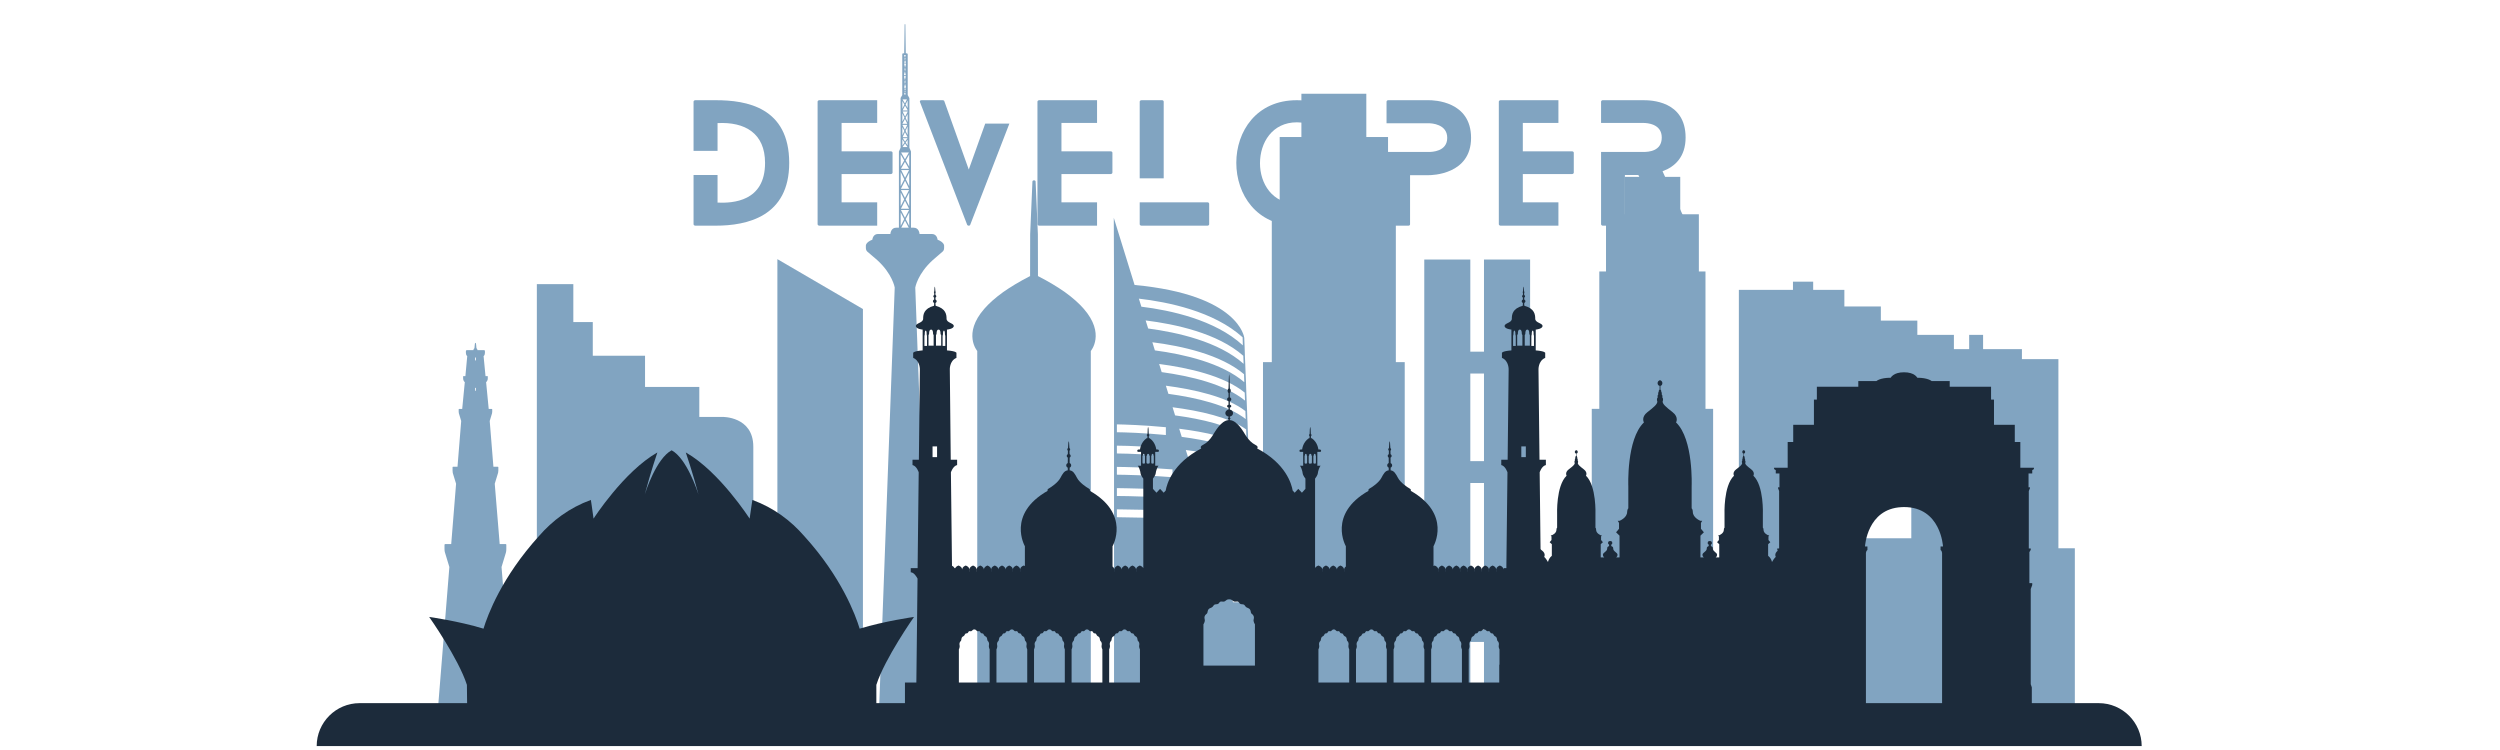 <svg xmlns="http://www.w3.org/2000/svg" xmlns:xlink="http://www.w3.org/1999/xlink" width="1500" viewBox="0 0 1500 450" height="450" version="1.0"><defs><g id="a"><path d="M 13.363 -75.277 L 1.035 -75.277 C 0.469 -75.277 0 -74.805 0 -74.43 L 0 -44.883 L 14.398 -44.883 L 14.398 -61.539 C 30.77 -62.387 42.906 -55.516 42.906 -37.637 C 42.906 -14.398 23.523 -13.457 14.398 -13.832 L 14.398 -30.395 L 0 -30.395 L 0 -0.848 C 0 -0.469 0.469 0 1.035 0 L 13.363 0 C 32.086 0 57.398 -5.457 57.398 -37.637 C 57.398 -71.043 31.711 -75.277 13.363 -75.277 Z M 13.363 -75.277"/></g><g id="b"><path d="M 35.758 -14.02 L 14.398 -14.02 L 14.398 -30.957 L 43.941 -30.957 C 44.508 -30.957 44.977 -31.426 44.977 -31.805 L 44.977 -43.754 C 44.977 -44.227 44.508 -44.602 43.941 -44.602 L 14.398 -44.602 L 14.398 -61.633 L 35.758 -61.633 L 35.758 -75.277 L 1.035 -75.277 C 0.469 -75.277 0 -74.805 0 -74.43 L 0 -0.848 C 0 -0.469 0.469 0 1.035 0 L 35.758 0 Z M 35.758 -14.02"/></g><g id="c"><path d="M 39.238 -61.254 L 29.359 -33.688 L 14.68 -74.711 C 14.586 -75.086 14.207 -75.277 13.738 -75.277 L 0.941 -75.277 C 0.188 -75.277 -0.188 -74.711 0.094 -74.148 L 28.418 -0.469 C 28.793 0.188 29.922 0.188 30.203 -0.469 L 53.727 -61.254 Z M 39.238 -61.254"/></g><g id="d"><path d="M 40.648 -14.02 L 0 -14.02 L 0 -0.848 C 0 -0.469 0.469 0 1.035 0 L 40.648 0 C 41.309 0 41.684 -0.469 41.684 -0.848 L 41.684 -13.078 C 41.684 -13.551 41.309 -14.02 40.648 -14.02 Z M 14.398 -28.418 L 14.398 -74.43 C 14.398 -74.805 14.02 -75.277 13.457 -75.277 L 1.035 -75.277 C 0.469 -75.277 0 -74.805 0 -74.43 L 0 -28.418 Z M 14.398 -28.418"/></g><g id="e"><path d="M 43.285 -37.449 C 43.285 -41.402 40.18 -44.602 36.227 -44.602 C 32.273 -44.602 29.168 -41.402 29.168 -37.449 C 29.168 -33.594 32.273 -30.395 36.227 -30.395 C 40.18 -30.395 43.285 -33.594 43.285 -37.449 Z M 72.453 -37.73 C 72.453 -56.457 60.316 -75.277 36.32 -75.277 C 11.949 -75.277 0 -56.457 0 -37.73 C 0 -18.914 11.949 0 36.32 0 C 60.316 0 72.453 -18.914 72.453 -37.73 Z M 58.34 -37.449 C 58.34 -25.312 50.906 -13.172 36.32 -13.172 C 21.547 -13.172 14.207 -25.312 14.207 -37.449 C 14.207 -49.777 21.547 -62.008 36.32 -62.008 C 50.906 -62.008 58.34 -49.777 58.34 -37.449 Z M 58.34 -37.449"/></g><g id="f"><path d="M 25.312 -75.277 L 0.941 -75.277 C 0.469 -75.277 0 -74.805 0 -74.43 L 0 -61.445 L 25.312 -61.445 C 27.004 -61.445 36.414 -60.973 36.414 -52.691 C 36.414 -44.414 27.195 -44.227 25.312 -44.227 L 0 -44.227 L 0 -0.848 C 0 -0.469 0.469 0 0.941 0 L 13.172 0 C 13.832 0 14.113 -0.469 14.113 -0.848 L 14.113 -30.297 L 25.312 -30.297 C 27.098 -30.297 50.719 -30.582 50.719 -52.691 C 50.719 -74.805 28.324 -75.277 25.312 -75.277 Z M 25.312 -75.277"/></g><g id="g"><path d="M 51.375 -1.223 C 46.672 -11.668 41.59 -22.02 36.887 -32.652 C 44.414 -35.379 50.719 -41.402 50.719 -52.883 C 50.719 -75.086 29.547 -75.277 25.312 -75.277 L 0.941 -75.277 C 0.469 -75.277 0 -74.805 0 -74.43 L 0 -61.633 L 25.312 -61.633 C 27.57 -61.633 36.414 -61.16 36.414 -52.883 C 36.414 -44.602 28.418 -44.227 25.312 -44.227 L 0 -44.227 L 0 -0.848 C 0 -0.469 0.469 0 0.941 0 L 13.266 0 C 13.832 0 14.301 -0.469 14.301 -0.848 L 14.301 -30.395 L 22.395 -30.395 L 36.133 -0.566 C 36.227 -0.281 36.793 0 37.074 0 L 50.527 0 C 51.281 0 51.656 -0.566 51.375 -1.223 Z M 51.375 -1.223"/></g><clipPath id="h"><path d="M 190.012 421 L 1285.012 421 L 1285.012 447.652 L 190.012 447.652 Z M 190.012 421"/></clipPath></defs><g fill="#81A4C1"><use x="416.129" y="135.4" xmlns:xlink="http://www.w3.org/1999/xlink" xlink:href="#a" xlink:type="simple" xlink:actuate="onLoad" xlink:show="embed"/></g><g fill="#81A4C1"><use x="490.556" y="135.4" xmlns:xlink="http://www.w3.org/1999/xlink" xlink:href="#b" xlink:type="simple" xlink:actuate="onLoad" xlink:show="embed"/></g><g fill="#81A4C1"><use x="551.904" y="135.4" xmlns:xlink="http://www.w3.org/1999/xlink" xlink:href="#c" xlink:type="simple" xlink:actuate="onLoad" xlink:show="embed"/></g><g fill="#81A4C1"><use x="622.473" y="135.4" xmlns:xlink="http://www.w3.org/1999/xlink" xlink:href="#b" xlink:type="simple" xlink:actuate="onLoad" xlink:show="embed"/></g><g fill="#81A4C1"><use x="683.822" y="135.4" xmlns:xlink="http://www.w3.org/1999/xlink" xlink:href="#d" xlink:type="simple" xlink:actuate="onLoad" xlink:show="embed"/></g><g fill="#81A4C1"><use x="741.783" y="135.4" xmlns:xlink="http://www.w3.org/1999/xlink" xlink:href="#e" xlink:type="simple" xlink:actuate="onLoad" xlink:show="embed"/></g><g fill="#81A4C1"><use x="831.922" y="135.4" xmlns:xlink="http://www.w3.org/1999/xlink" xlink:href="#f" xlink:type="simple" xlink:actuate="onLoad" xlink:show="embed"/></g><g fill="#81A4C1"><use x="899.293" y="135.4" xmlns:xlink="http://www.w3.org/1999/xlink" xlink:href="#b" xlink:type="simple" xlink:actuate="onLoad" xlink:show="embed"/></g><g fill="#81A4C1"><use x="960.641" y="135.4" xmlns:xlink="http://www.w3.org/1999/xlink" xlink:href="#g" xlink:type="simple" xlink:actuate="onLoad" xlink:show="embed"/></g><path fill="#81A4C1" d="M 322.109 170.48 L 343.996 170.48 L 343.996 193.227 L 355.672 193.227 L 355.672 213.457 L 387.023 213.457 L 387.023 232.176 L 419.582 232.176 L 419.582 250.141 L 433.27 250.141 C 433.27 250.141 451.988 249.637 451.988 268.055 L 451.988 423.852 L 322.109 423.852 L 322.109 170.48"/><path fill="#81A4C1" d="M 1108.332 236.805 L 1110.445 236.805 C 1110.445 236.805 1114.824 240.68 1127.605 240.68 C 1140.289 240.68 1144.715 236.805 1144.715 236.805 L 1146.781 236.805 L 1146.781 322.957 L 1108.332 322.957 Z M 1235.043 328.945 L 1235.043 215.469 L 1213.152 215.469 L 1213.152 209.48 L 1189.855 209.48 L 1189.855 200.926 L 1181.5 200.926 L 1181.5 209.48 L 1172.344 209.48 L 1172.344 200.926 L 1150.402 200.926 L 1150.402 192.371 L 1128.512 192.371 L 1128.512 183.867 L 1106.621 183.867 L 1106.621 173.902 L 1087.902 173.902 L 1087.902 169.02 L 1075.777 169.02 L 1075.777 173.902 L 1043.316 173.902 L 1043.316 328.945 L 1033.707 328.945 L 1033.707 423.852 L 1244.906 423.852 L 1244.906 328.945 L 1235.043 328.945"/><path fill="#81A4C1" d="M 466.43 155.484 L 517.758 185.426 L 517.758 423.852 L 466.43 423.852 L 466.43 155.484"/><path fill="#81A4C1" d="M 837.504 217.281 L 837.504 121.871 L 832.824 121.871 L 832.824 82.215 L 819.789 82.215 L 819.789 56.25 L 780.84 56.25 L 780.84 82.215 L 767.809 82.215 L 767.809 121.871 L 763.078 121.871 L 763.078 217.281 L 757.793 217.281 L 757.793 423.852 L 842.836 423.852 L 842.836 217.281 L 837.504 217.281"/><path fill="#81A4C1" d="M 1023.289 245.309 L 1023.289 162.883 L 1019.316 162.883 L 1019.316 128.562 L 1008.145 128.562 L 1008.145 106.121 L 974.781 106.121 L 974.781 128.562 L 963.609 128.562 L 963.609 162.883 L 959.582 162.883 L 959.582 245.309 L 955.055 245.309 L 955.055 423.852 L 1027.871 423.852 L 1027.871 245.309 L 1023.289 245.309"/><path fill="#81A4C1" d="M 650.203 185.227 C 647.488 182.105 643.812 178.785 638.934 175.262 C 634.555 172.191 629.27 168.973 622.781 165.648 L 622.73 140.539 L 621.371 108.988 C 621.371 108.988 621.422 108.184 620.414 108.184 C 619.41 108.184 619.457 108.988 619.457 108.988 L 618.102 140.539 L 618.051 165.648 C 611.559 168.973 606.273 172.191 601.895 175.262 C 597.016 178.785 593.34 182.105 590.625 185.227 C 577.441 200.27 586.348 210.586 586.348 210.586 L 586.348 423.852 L 654.484 423.852 L 654.484 210.586 C 654.484 210.586 663.391 200.27 650.203 185.227"/><path fill="#81A4C1" d="M 890.391 276.66 L 882.188 276.66 L 882.188 224.125 L 890.391 224.125 Z M 890.391 342.328 L 882.188 342.328 L 882.188 289.793 L 890.391 289.793 Z M 890.391 378.008 L 882.188 378.008 L 882.188 355.465 L 890.391 355.465 Z M 918.066 306.551 L 918.066 155.738 L 890.391 155.738 L 890.391 210.988 L 882.188 210.988 L 882.188 155.738 L 854.562 155.738 L 854.562 306.551 C 854.562 306.551 856.926 380.824 810.48 395.672 L 810.48 423.852 L 882.188 423.852 L 882.188 385.152 L 890.391 385.152 L 890.391 423.852 L 962.098 423.852 L 962.098 395.672 C 915.652 380.824 918.066 306.551 918.066 306.551"/><path fill="#81A4C1" d="M 285.523 216.223 L 285.02 216.223 L 285.02 214.512 L 285.523 214.512 Z M 285.523 234.441 L 285.02 234.441 L 285.02 232.73 L 285.523 232.73 Z M 307.664 423.852 L 300.922 340.215 L 303.488 331.762 C 303.488 331.762 303.789 330.855 303.789 329.445 L 303.789 327.133 C 303.789 327.133 303.941 326.426 303.336 326.426 L 299.816 326.426 L 296.848 290.246 L 298.758 284.008 C 298.758 284.008 299.012 283.301 299.012 282.297 L 299.012 280.535 C 299.012 280.535 299.109 280.031 298.656 280.031 L 296.043 280.031 L 293.828 252.605 L 295.137 248.277 C 295.137 248.277 295.336 247.773 295.336 247.02 L 295.336 245.762 C 295.336 245.762 295.387 245.359 295.035 245.359 L 293.223 245.359 L 291.664 229.258 C 291.664 229.258 292.668 228.703 292.668 226.891 L 292.668 225.934 C 292.668 225.934 292.719 225.684 292.469 225.684 L 291.312 225.684 L 290.152 213.656 C 290.152 213.656 290.957 213.203 290.957 211.695 L 290.957 210.789 C 290.957 210.789 291.059 210.082 290.406 210.082 L 286.48 210.082 C 286.43 209.73 286.328 209.328 286.078 209.18 C 285.574 208.926 285.926 205.707 285.273 205.707 C 284.617 205.707 284.969 208.926 284.469 209.18 C 284.164 209.328 284.066 209.73 284.066 210.082 L 280.141 210.082 C 279.484 210.082 279.535 210.789 279.535 210.789 L 279.535 211.695 C 279.535 213.203 280.34 213.656 280.34 213.656 L 279.234 225.684 L 278.027 225.684 C 277.824 225.684 277.875 225.934 277.875 225.934 L 277.875 226.891 C 277.875 228.703 278.883 229.258 278.883 229.258 L 277.32 245.359 L 275.461 245.359 C 275.156 245.359 275.207 245.762 275.207 245.762 L 275.207 247.02 C 275.207 247.773 275.41 248.277 275.41 248.277 L 276.719 252.605 L 274.504 280.031 L 271.887 280.031 C 271.434 280.031 271.535 280.535 271.535 280.535 L 271.535 282.297 C 271.535 283.301 271.734 284.008 271.734 284.008 L 273.648 290.246 L 270.73 326.426 L 267.207 326.426 C 266.602 326.426 266.703 327.133 266.703 327.133 L 266.703 329.445 C 266.703 330.855 267.055 331.762 267.055 331.762 L 269.621 340.215 L 262.879 423.852 L 307.664 423.852"/><path fill="#81A4C1" d="M 540.402 127.457 L 542.516 131.48 L 540.402 135.559 Z M 540.402 115.48 L 542.516 119.605 L 540.402 123.73 Z M 540.402 103.199 L 542.566 107.578 L 540.402 111.754 Z M 540.402 92.633 L 542.516 96.305 L 540.402 99.98 Z M 545.336 91.477 L 542.969 95.551 L 540.656 91.477 Z M 541.41 83.625 L 542.668 85.539 L 541.41 87.348 Z M 541.41 76.227 L 542.617 78.594 L 541.41 81.211 Z M 544.379 74.918 L 542.969 77.891 L 541.41 74.918 Z M 541.41 67.977 L 542.668 70.641 L 541.41 72.957 Z M 541.41 60.629 L 542.617 62.742 L 541.41 65.258 Z M 544.176 59.621 L 542.969 62.086 L 541.512 59.621 Z M 542.418 56.402 L 542.969 55.395 L 543.523 56.652 L 542.418 56.652 Z M 542.418 54.188 L 542.668 54.84 L 542.418 55.344 Z M 542.418 48.047 L 542.719 49.156 L 542.418 50.516 Z M 542.418 45.684 L 543.523 45.684 L 542.969 48.098 L 542.418 46.137 Z M 542.418 44.676 L 542.969 42.715 L 543.523 45.129 L 542.418 45.129 Z M 542.418 40.297 L 542.719 41.656 L 542.418 42.766 Z M 542.418 34.512 L 542.719 35.316 L 542.418 36.223 Z M 542.418 33.051 L 543.473 33.051 L 542.969 34.512 L 542.418 33.102 Z M 542.465 37.633 L 543.02 36.02 L 543.574 37.43 L 543.574 37.633 Z M 543.574 40.551 L 543.574 43.016 L 543.273 41.656 Z M 543.02 40.602 L 542.418 38.133 L 543.574 38.133 L 543.574 38.586 Z M 543.273 49.156 L 543.574 47.797 L 543.574 50.262 Z M 542.418 52.629 L 543.02 50.211 L 543.574 52.176 L 543.574 52.629 Z M 543.574 54.289 L 543.574 55.496 L 543.273 54.84 Z M 543.02 54.238 L 542.516 53.18 L 543.574 53.18 L 543.574 53.23 Z M 543.574 34.41 L 543.574 36.02 L 543.273 35.266 Z M 541.562 66.266 L 543.02 63.395 L 544.578 66.062 L 544.578 66.266 Z M 543.02 69.988 L 541.562 66.867 L 544.578 66.867 L 544.578 67.121 Z M 544.379 74.266 L 541.41 74.266 L 542.969 71.348 Z M 543.371 70.691 L 544.578 68.43 L 544.578 73.258 Z M 543.32 78.543 L 544.578 75.875 L 544.578 80.957 Z M 541.562 82.316 L 542.969 79.297 L 544.578 82.316 Z M 543.422 85.539 L 544.578 83.879 L 544.578 87.25 Z M 541.66 82.922 L 544.531 82.922 L 543.02 84.984 Z M 544.48 88.254 L 541.512 88.254 L 543.02 86.09 Z M 544.578 60.277 L 544.578 64.805 L 543.371 62.742 Z M 545.535 99.98 L 543.422 96.305 L 545.535 92.633 Z M 545.234 136.613 L 540.754 136.613 L 542.969 132.336 Z M 545.434 125.996 L 542.969 130.676 L 540.555 125.996 Z M 545.434 125.242 L 540.555 125.242 L 542.969 120.461 Z M 545.434 114.02 L 542.969 118.75 L 540.555 114.02 Z M 545.434 113.266 L 540.555 113.266 L 543.02 108.434 Z M 545.535 111.703 L 543.473 107.578 L 545.535 103.504 Z M 543.422 119.605 L 545.535 115.48 L 545.535 123.73 Z M 543.422 131.48 L 545.535 127.457 L 545.535 135.559 Z M 540.555 101.289 L 542.969 97.113 L 545.387 101.289 Z M 545.434 102.043 L 543.02 106.672 L 540.707 102.043 Z M 562.543 143.809 C 562.496 143.105 561.941 140.387 559.074 140.387 L 551.727 140.387 C 551.676 139.531 551.172 136.613 548.152 136.613 L 546.594 136.613 L 546.594 90.973 C 546.594 90.871 546.594 90.82 546.543 90.77 L 545.637 88.656 L 545.637 58.918 C 545.637 58.816 545.586 58.766 545.535 58.664 L 544.629 57.055 L 544.629 32.551 C 544.629 32.246 544.379 31.996 544.078 31.996 L 543.473 31.996 L 543.223 14.734 C 543.223 14.586 543.121 14.484 542.969 14.484 C 542.867 14.484 542.77 14.586 542.77 14.734 L 542.516 31.996 L 541.863 31.996 C 541.562 31.996 541.359 32.246 541.359 32.551 L 541.359 57.055 L 540.402 58.664 C 540.352 58.766 540.352 58.816 540.352 58.918 L 540.352 88.656 L 539.398 90.77 C 539.398 90.871 539.348 90.922 539.348 90.973 L 539.348 136.613 L 537.785 136.613 C 534.766 136.613 534.312 139.531 534.215 140.387 L 526.867 140.387 C 524 140.387 523.496 143.105 523.395 143.809 C 519.32 145.422 519.52 147.383 519.52 147.484 L 519.52 148.844 C 519.52 150.199 520.324 150.906 520.324 150.906 L 526.312 156.039 C 535.422 164.293 536.832 172.441 536.832 172.492 L 527.52 423.547 C 527.52 423.648 527.57 423.699 527.621 423.75 C 527.672 423.801 527.723 423.852 527.773 423.852 L 558.168 423.852 C 558.266 423.852 558.316 423.801 558.367 423.75 C 558.418 423.699 558.418 423.648 558.418 423.547 L 549.16 172.543 C 549.16 172.441 550.566 164.293 559.676 156.039 L 565.613 150.906 C 565.664 150.906 566.469 150.199 566.469 148.844 L 566.469 147.484 C 566.469 147.383 566.621 145.422 562.543 143.809"/><path fill="#81A4C1" d="M 699.52 256.328 L 699.52 261.008 C 686.137 259.699 674.41 259.398 670.133 259.348 L 670.133 254.617 C 674.41 254.719 686.137 255.02 699.52 256.328 Z M 745.566 202.383 L 745.715 207.215 C 729.008 191.816 702.086 186.129 684.828 184.016 L 683.316 179.188 C 700.426 181.148 728.305 186.684 745.566 202.383 Z M 746.168 218.285 C 731.121 204.902 706.414 199.414 688.902 197.102 L 687.395 192.27 C 704.906 194.434 730.52 199.816 745.969 213.457 Z M 746.57 229.309 C 733.137 217.781 710.441 212.551 692.93 210.234 L 691.418 205.355 C 709.031 207.566 732.531 212.75 746.422 224.527 Z M 747.023 240.379 C 734.945 230.465 714.164 225.633 697.004 223.27 L 695.496 218.387 C 712.855 220.652 734.395 225.434 746.824 235.547 Z M 747.426 251.449 C 736.707 242.996 717.688 238.566 701.031 236.301 L 699.52 231.422 C 716.43 233.633 736.156 238.012 747.227 246.617 Z M 747.828 262.469 C 738.316 255.324 721.059 251.398 705.055 249.234 L 703.547 244.352 C 719.852 246.465 737.766 250.391 747.68 257.637 Z M 748.281 273.488 C 739.828 267.602 724.227 264.129 709.031 262.117 L 707.52 257.234 C 723.07 259.199 739.324 262.621 748.082 268.707 Z M 748.684 284.559 C 741.289 279.68 727.297 276.711 713.008 274.898 L 711.496 270.016 C 726.191 271.828 740.785 274.797 748.535 279.73 Z M 749.137 295.582 C 742.695 291.707 730.215 289.238 716.98 287.629 L 715.422 282.75 C 729.109 284.309 742.191 286.824 748.938 290.75 Z M 749.539 306.551 C 744.004 303.582 733.035 301.57 720.855 300.262 L 719.348 295.379 C 731.977 296.688 743.551 298.699 749.34 301.77 Z M 749.992 317.57 C 745.262 315.355 735.75 313.848 724.73 312.738 L 723.223 307.91 C 734.695 308.965 744.809 310.527 749.793 312.789 Z M 750.395 328.59 C 746.52 327.031 738.367 325.926 728.605 325.168 L 727.098 320.34 C 737.312 321.094 746.016 322.199 750.195 323.762 Z M 750.797 339.512 C 747.629 338.605 740.836 337.902 732.379 337.398 L 730.871 332.566 C 739.879 333.07 747.227 333.773 750.648 334.73 Z M 751.25 350.43 C 748.734 350.027 743.25 349.727 736.156 349.477 L 734.645 344.695 C 742.293 344.945 748.281 345.246 751.051 345.699 Z M 751.652 361.352 L 739.828 361.352 L 738.367 356.621 L 751.453 356.621 Z M 710.086 311.633 C 692.676 310.578 675.516 310.375 670.133 310.324 L 670.133 305.594 C 675.516 305.645 692.676 305.848 710.086 306.902 Z M 670.133 292.863 C 673.051 292.914 679.492 293.016 687.543 293.266 L 687.543 297.996 C 679.492 297.695 673.051 297.594 670.133 297.594 Z M 670.133 280.133 C 674.863 280.184 688.551 280.434 703.496 281.641 L 703.496 286.32 C 688.551 285.113 674.863 284.863 670.133 284.812 Z M 670.133 267.398 C 673 267.398 679.09 267.551 686.84 267.953 L 686.84 272.633 C 679.09 272.23 673 272.129 670.133 272.082 Z M 668.422 259.297 L 668.422 423.852 L 755.125 423.852 L 752.66 360.195 L 752.66 361.352 L 752.457 356.621 L 752.508 356.621 L 752.309 350.684 C 752.258 350.684 752.258 350.684 752.258 350.684 L 752.055 345.902 C 752.055 345.902 752.105 345.902 752.105 345.902 L 751.855 339.863 C 751.855 339.863 751.855 339.863 751.805 339.863 L 751.652 335.082 L 751.453 329.043 L 751.453 328.992 C 751.453 328.992 751.402 328.992 751.402 328.992 L 751.25 324.164 C 751.25 324.215 751.25 324.215 751.25 324.215 L 751 318.125 L 750.797 313.293 C 750.797 313.293 750.797 313.293 750.848 313.293 L 750.598 307.203 C 750.598 307.203 750.598 307.156 750.598 307.156 L 750.395 302.324 C 750.395 302.324 750.395 302.375 750.395 302.375 L 750.195 296.234 C 750.145 296.234 750.145 296.234 750.145 296.234 L 749.941 291.402 C 749.992 291.402 749.992 291.402 749.992 291.402 L 749.742 285.266 L 749.539 280.434 L 749.34 274.293 L 749.34 274.242 C 749.34 274.242 749.289 274.242 749.289 274.242 L 749.137 269.414 L 748.887 263.273 L 748.684 258.441 L 748.484 252.254 C 748.434 252.254 748.434 252.254 748.434 252.254 L 748.281 247.422 L 748.031 241.234 L 747.828 236.402 L 747.629 230.211 L 747.426 225.383 L 747.176 219.141 L 746.973 214.312 L 746.773 208.121 L 746.57 203.289 L 746.57 202.738 C 746.57 202.738 743.902 176.871 680.75 170.984 L 668.27 130.676 L 668.422 170.129 L 668.422 259.297"/><path fill="#1C2B3B" d="M 548.406 370.156 C 548.406 370.156 530.844 395.117 525.809 410.918 L 525.809 422.594 L 280.289 423.852 L 280.141 410.918 C 275.105 395.117 257.496 370.156 257.496 370.156 C 257.496 370.156 275.105 372.621 290.102 377.203 C 292.57 369.102 300.973 346.355 323.367 321.648 C 323.418 321.598 323.418 321.598 323.418 321.598 C 331.418 312.387 341.582 304.688 354.516 299.957 C 354.516 299.957 355.219 304.285 356.125 311.18 C 356.125 311.18 374.293 282.898 394.422 271.477 C 394.32 271.777 390.344 283.402 386.871 296.637 C 387.426 294.875 393.766 275.148 402.977 270.168 C 412.133 275.148 418.473 294.824 419.078 296.637 C 415.555 283.402 411.578 271.777 411.48 271.477 C 411.531 271.477 411.578 271.477 411.578 271.527 C 431.656 282.949 449.773 311.18 449.773 311.18 C 450.73 304.285 451.434 299.957 451.434 299.957 C 464.316 304.688 474.48 312.387 482.484 321.598 C 482.535 321.648 482.582 321.648 482.582 321.699 C 504.977 346.355 513.332 369.152 515.797 377.203 C 530.793 372.621 548.406 370.156 548.406 370.156"/><path fill="#1C2B3B" d="M 1220.352 280.637 L 1220.352 281.441 L 1219.344 282.094 L 1219.344 284.059 L 1217.129 284.059 L 1217.129 292.41 L 1217.984 292.41 L 1217.984 292.863 L 1217.281 294.625 L 1217.281 329.094 L 1218.438 329.094 L 1218.438 329.949 L 1217.633 331.258 L 1217.633 349.879 L 1219.344 349.879 L 1219.344 351.035 L 1218.438 353.398 L 1218.438 410.516 L 1219.09 412.426 L 1219.09 423.852 L 1165.246 423.852 L 1165.246 332.617 C 1165.246 332.617 1165.449 330.656 1164.34 330 L 1164.34 327.887 L 1165.801 327.887 C 1165.801 327.887 1164.594 304.234 1142.402 304.234 C 1141.898 304.234 1141.445 304.285 1140.941 304.285 C 1120.16 305.293 1119 327.887 1119 327.887 L 1120.461 327.887 L 1120.461 330 C 1119.355 330.656 1119.555 332.617 1119.555 332.617 L 1119.555 423.852 L 1065.711 423.852 L 1065.711 412.426 L 1066.367 410.516 L 1066.367 353.398 L 1065.461 351.035 L 1065.461 349.879 L 1067.172 349.879 L 1067.172 331.258 L 1066.367 329.949 L 1066.367 329.094 L 1067.473 329.094 L 1067.473 294.625 L 1066.816 292.863 L 1066.816 292.41 L 1067.672 292.41 L 1067.672 284.059 L 1065.461 284.059 L 1065.461 282.094 L 1064.453 281.441 L 1064.453 280.637 L 1072.605 280.637 L 1072.605 265.188 L 1075.926 265.188 L 1075.926 254.871 L 1088.355 254.871 L 1088.355 239.773 L 1090.117 239.773 L 1090.117 232.023 L 1114.977 232.023 L 1114.977 228.652 L 1125.844 228.652 C 1125.844 228.652 1127.961 226.641 1134.449 226.641 C 1134.449 226.641 1135.961 223.367 1142.402 223.367 C 1148.844 223.367 1150.352 226.641 1150.352 226.641 C 1156.793 226.641 1159.008 228.652 1159.008 228.652 L 1169.828 228.652 L 1169.828 232.023 L 1194.637 232.023 L 1194.637 239.773 L 1196.398 239.773 L 1196.398 254.871 L 1208.875 254.871 L 1208.875 265.188 L 1212.199 265.188 L 1212.199 280.637 L 1220.352 280.637"/><path fill="#1C2B3B" d="M 1092.281 381.883 L 1092.281 372.172 L 1091.223 372.172 L 1091.223 373.176 L 1090.219 373.176 L 1090.219 367.844 L 1088.961 367.844 L 1088.961 368.445 L 1086.797 368.445 L 1086.797 363.715 L 1088.609 363.715 L 1088.609 362.559 L 1087.449 360.395 L 1086.09 360.395 L 1086.09 353.652 L 1086.797 352.797 L 1086.797 351.789 L 1085.941 350.43 L 1083.828 350.43 L 1083.828 342.129 L 1083.223 342.129 L 1083.223 334.73 L 1083.828 334.73 L 1083.828 333.926 L 1082.57 332.414 L 1082.57 331.156 L 1082.77 330.957 L 1082.621 330.754 L 1082.621 330.453 L 1082.668 330.301 L 1082.57 330.301 C 1082.57 330.301 1082.168 330.152 1082.168 329.801 C 1082.168 329.801 1082.168 329.648 1082.066 329.598 L 1082.066 328.34 C 1082.066 328.34 1082.215 325.672 1081.211 324.715 C 1081.211 324.715 1081.359 324.414 1081.008 324.113 C 1080.605 323.812 1080.406 323.66 1080.406 323.508 C 1080.406 323.508 1080.504 323.41 1080.406 323.258 C 1080.406 323.258 1080.457 323.156 1080.355 323.105 C 1080.355 323.105 1080.406 323.004 1080.355 322.957 C 1080.355 322.957 1080.355 322.855 1080.305 322.805 L 1080.305 322.602 C 1080.355 322.602 1080.406 322.555 1080.406 322.453 C 1080.406 322.402 1080.355 322.301 1080.305 322.301 C 1080.305 322.301 1080.305 322.301 1080.254 322.301 C 1080.203 322.301 1080.152 322.402 1080.152 322.453 C 1080.152 322.555 1080.203 322.602 1080.254 322.602 L 1080.254 322.805 C 1080.203 322.855 1080.203 322.957 1080.203 322.957 C 1080.152 323.004 1080.152 323.105 1080.152 323.105 C 1080.102 323.156 1080.152 323.258 1080.152 323.258 C 1080.055 323.41 1080.102 323.508 1080.102 323.508 C 1080.102 323.66 1079.953 323.812 1079.551 324.113 C 1079.199 324.414 1079.348 324.715 1079.348 324.715 C 1078.344 325.672 1078.492 328.34 1078.492 328.34 L 1078.492 329.598 C 1078.441 329.648 1078.391 329.801 1078.391 329.801 C 1078.391 330.152 1077.938 330.301 1077.938 330.301 L 1077.891 330.301 L 1077.938 330.453 L 1077.938 330.754 L 1077.789 330.957 L 1077.938 331.156 L 1077.938 332.414 L 1077.285 332.414 C 1077.133 331.812 1076.781 331.059 1075.824 330.352 C 1073.461 328.492 1072.254 327.535 1072.254 326.527 C 1072.254 326.527 1072.656 325.723 1072.102 324.969 C 1072.102 324.969 1072.355 324.414 1071.902 323.91 C 1071.902 323.91 1072.051 323.309 1071.75 323.004 C 1071.75 323.004 1071.852 322.402 1071.449 322.148 L 1071.449 320.844 C 1071.852 320.793 1072.152 320.34 1072.152 319.836 C 1072.152 319.383 1071.852 318.93 1071.398 318.879 C 1071.398 318.777 1071.398 318.727 1071.297 318.727 C 1071.195 318.727 1071.145 318.777 1071.145 318.879 C 1070.742 318.93 1070.441 319.383 1070.441 319.836 C 1070.441 320.34 1070.742 320.793 1071.145 320.844 L 1071.145 322.148 C 1070.742 322.402 1070.793 323.004 1070.793 323.004 C 1070.492 323.309 1070.645 323.91 1070.645 323.91 C 1070.238 324.414 1070.441 324.969 1070.441 324.969 C 1069.887 325.723 1070.34 326.527 1070.34 326.527 C 1070.34 327.535 1069.133 328.492 1066.719 330.352 C 1064.301 332.215 1065.461 334.125 1065.461 334.125 C 1064.555 334.98 1063.848 336.039 1063.195 337.195 C 1062.945 336.039 1062.289 334.578 1060.879 333.473 L 1060.879 326.527 L 1062.188 325.32 L 1061.082 324.012 L 1061.082 321.898 L 1061.535 321.145 L 1060.879 321.145 C 1060.879 321.145 1058.113 320.086 1058.113 317.871 C 1058.113 317.871 1058.113 316.867 1057.711 316.613 L 1057.711 308.613 C 1057.711 308.613 1058.465 291.555 1052.023 285.414 C 1052.023 285.414 1053.18 283.504 1050.766 281.641 C 1048.402 279.781 1047.141 278.824 1047.141 277.816 C 1047.141 277.816 1047.594 277.012 1047.043 276.258 C 1047.043 276.258 1047.242 275.703 1046.84 275.199 C 1046.84 275.199 1046.992 274.598 1046.691 274.293 C 1046.691 274.293 1046.738 273.691 1046.336 273.438 L 1046.336 272.129 C 1046.789 272.082 1047.094 271.676 1047.094 271.176 C 1047.094 270.672 1046.789 270.219 1046.336 270.168 C 1046.336 270.066 1046.285 270.016 1046.238 270.016 C 1046.137 270.016 1046.086 270.066 1046.086 270.168 C 1045.633 270.219 1045.383 270.672 1045.383 271.176 C 1045.383 271.676 1045.633 272.082 1046.086 272.129 L 1046.086 273.438 C 1045.684 273.691 1045.734 274.293 1045.734 274.293 C 1045.43 274.598 1045.582 275.199 1045.582 275.199 C 1045.18 275.703 1045.383 276.258 1045.383 276.258 C 1044.828 277.012 1045.281 277.816 1045.281 277.816 C 1045.281 278.824 1044.074 279.781 1041.656 281.641 C 1039.242 283.504 1040.398 285.414 1040.398 285.414 C 1034.008 291.555 1034.715 308.613 1034.715 308.613 L 1034.715 316.613 C 1034.309 316.867 1034.309 317.871 1034.309 317.871 C 1034.309 320.086 1031.543 321.145 1031.543 321.145 L 1030.887 321.145 L 1031.34 321.898 L 1031.34 324.012 L 1030.234 325.32 L 1031.543 326.527 L 1031.543 334.43 L 1029.531 334.43 L 1029.531 334.227 C 1029.531 334.227 1030.234 334.125 1030.234 332.82 C 1030.234 331.512 1027.719 330.906 1027.719 329.195 C 1027.719 327.434 1026.512 328.289 1026.512 327.234 C 1026.512 326.176 1027.164 326.832 1027.164 325.824 C 1027.164 324.766 1026.41 324.617 1025.855 324.617 C 1025.305 324.617 1024.598 324.766 1024.598 325.824 C 1024.598 326.832 1025.254 326.176 1025.254 327.234 C 1025.254 328.289 1024.043 327.434 1024.043 329.195 C 1024.043 330.906 1021.477 331.512 1021.477 332.82 C 1021.477 334.125 1022.184 334.227 1022.184 334.227 L 1022.184 334.43 L 1020.27 334.43 L 1020.27 321.395 L 1022.332 319.383 L 1020.574 317.27 L 1020.574 313.746 L 1021.328 312.488 L 1020.27 312.488 C 1020.27 312.488 1015.691 310.727 1015.691 307.105 C 1015.691 307.105 1015.641 305.395 1014.988 305.039 L 1014.988 291.758 C 1014.988 291.758 1016.195 263.574 1005.629 253.461 C 1005.629 253.461 1007.488 250.34 1003.512 247.273 C 999.59 244.203 997.574 242.543 997.574 240.879 C 997.574 240.879 998.281 239.574 997.375 238.363 C 997.375 238.363 997.727 237.359 997.023 236.602 C 997.023 236.602 997.273 235.598 996.77 235.094 C 996.77 235.094 996.871 234.086 996.266 233.734 L 996.266 231.52 C 996.922 231.422 997.426 230.715 997.426 229.91 C 997.426 229.055 996.922 228.402 996.219 228.25 C 996.219 228.148 996.168 228 996.016 228 C 995.812 228 995.766 228.148 995.766 228.25 C 995.059 228.402 994.555 229.055 994.555 229.91 C 994.555 230.715 995.059 231.422 995.766 231.52 L 995.766 233.734 C 995.109 234.086 995.211 235.094 995.211 235.094 C 994.707 235.598 994.957 236.602 994.957 236.602 C 994.254 237.359 994.656 238.363 994.656 238.363 C 993.699 239.574 994.406 240.879 994.406 240.879 C 994.406 242.543 992.441 244.203 988.469 247.273 C 984.492 250.34 986.355 253.461 986.355 253.461 C 975.785 263.574 976.992 291.758 976.992 291.758 L 976.992 305.039 C 976.391 305.395 976.289 307.105 976.289 307.105 C 976.289 310.727 971.711 312.488 971.711 312.488 L 970.652 312.488 L 971.41 313.746 L 971.41 317.27 L 969.648 319.383 L 971.711 321.395 L 971.711 334.43 L 969.797 334.43 L 969.797 334.227 C 969.797 334.227 970.504 334.125 970.504 332.82 C 970.504 331.512 967.938 330.906 967.938 329.195 C 967.938 327.434 966.727 328.289 966.727 327.234 C 966.727 326.176 967.383 326.832 967.383 325.824 C 967.383 324.766 966.68 324.617 966.125 324.617 C 965.57 324.617 964.816 324.766 964.816 325.824 C 964.816 326.832 965.469 326.176 965.469 327.234 C 965.469 328.289 964.312 327.434 964.312 329.195 C 964.312 330.906 961.746 331.512 961.746 332.82 C 961.746 334.125 962.449 334.227 962.449 334.227 L 962.449 334.43 L 960.438 334.43 L 960.438 326.527 L 961.746 325.32 L 960.641 324.012 L 960.641 321.898 L 961.094 321.145 L 960.438 321.145 C 960.438 321.145 957.672 320.086 957.672 317.871 C 957.672 317.871 957.672 316.867 957.27 316.613 L 957.27 308.613 C 957.27 308.613 957.973 291.555 951.582 285.414 C 951.582 285.414 952.738 283.504 950.324 281.641 C 947.957 279.781 946.699 278.824 946.699 277.816 C 946.699 277.816 947.152 277.012 946.602 276.258 C 946.602 276.258 946.801 275.703 946.398 275.199 C 946.398 275.199 946.551 274.598 946.246 274.293 C 946.246 274.293 946.297 273.691 945.895 273.438 L 945.895 272.129 C 946.348 272.082 946.648 271.676 946.648 271.176 C 946.648 270.672 946.348 270.219 945.895 270.168 C 945.895 270.066 945.844 270.016 945.746 270.016 C 945.695 270.016 945.645 270.066 945.645 270.168 C 945.191 270.219 944.891 270.672 944.891 271.176 C 944.891 271.676 945.191 272.082 945.645 272.129 L 945.645 273.438 C 945.242 273.691 945.293 274.293 945.293 274.293 C 944.988 274.598 945.141 275.199 945.141 275.199 C 944.738 275.703 944.938 276.258 944.938 276.258 C 944.387 277.012 944.84 277.816 944.84 277.816 C 944.84 278.824 943.629 279.781 941.215 281.641 C 938.801 283.504 939.957 285.414 939.957 285.414 C 933.566 291.555 934.27 308.613 934.27 308.613 L 934.27 316.613 C 933.867 316.867 933.867 317.871 933.867 317.871 C 933.867 320.086 931.102 321.145 931.102 321.145 L 930.445 321.145 L 930.898 321.898 L 930.898 324.012 L 929.793 325.32 L 931.102 326.527 L 931.102 333.473 C 929.691 334.578 929.086 336.039 928.785 337.195 C 928.133 336.039 927.426 334.98 926.52 334.125 C 926.52 334.125 927.68 332.215 925.262 330.352 C 922.848 328.492 921.641 327.535 921.641 326.527 C 921.641 326.527 922.094 325.723 921.539 324.969 C 921.539 324.969 921.742 324.414 921.34 323.91 C 921.34 323.91 921.488 323.309 921.188 323.004 C 921.188 323.004 921.238 322.402 920.836 322.148 L 920.836 320.844 C 921.238 320.793 921.539 320.34 921.539 319.836 C 921.539 319.383 921.238 318.93 920.836 318.879 C 920.836 318.777 920.785 318.727 920.684 318.727 C 920.582 318.727 920.582 318.777 920.582 318.879 C 920.129 318.93 919.828 319.383 919.828 319.836 C 919.828 320.34 920.129 320.793 920.531 320.844 L 920.531 322.148 C 920.18 322.402 920.23 323.004 920.23 323.004 C 919.93 323.309 920.082 323.91 920.082 323.91 C 919.676 324.414 919.879 324.969 919.879 324.969 C 919.324 325.723 919.727 326.527 919.727 326.527 C 919.727 327.535 918.52 328.492 916.156 330.352 C 915.25 331.059 914.848 331.812 914.695 332.414 L 914.043 332.414 L 914.043 331.156 L 914.242 330.957 L 914.043 330.754 L 914.043 330.453 L 914.141 330.301 L 914.043 330.301 C 914.043 330.301 913.59 330.152 913.59 329.801 C 913.59 329.801 913.539 329.648 913.488 329.598 L 913.488 328.34 C 913.488 328.34 913.641 325.672 912.633 324.715 C 912.633 324.715 912.785 324.414 912.43 324.113 C 912.027 323.812 911.828 323.66 911.828 323.508 C 911.828 323.508 911.93 323.41 911.828 323.258 C 911.828 323.258 911.879 323.156 911.828 323.105 C 911.828 323.105 911.828 323.004 911.777 322.957 C 911.777 322.957 911.777 322.855 911.727 322.805 L 911.727 322.602 C 911.777 322.602 911.828 322.555 911.828 322.453 C 911.828 322.402 911.777 322.301 911.727 322.301 C 911.676 322.301 911.676 322.301 911.676 322.301 C 911.625 322.301 911.574 322.402 911.574 322.453 C 911.574 322.555 911.625 322.602 911.676 322.602 L 911.676 322.805 C 911.625 322.855 911.625 322.957 911.625 322.957 C 911.574 323.004 911.625 323.105 911.625 323.105 C 911.527 323.156 911.574 323.258 911.574 323.258 C 911.477 323.41 911.574 323.508 911.574 323.508 C 911.574 323.66 911.375 323.812 910.973 324.113 C 910.621 324.414 910.82 324.715 910.82 324.715 C 909.766 325.672 909.914 328.34 909.914 328.34 L 909.914 329.598 C 909.863 329.648 909.863 329.801 909.863 329.801 C 909.863 330.152 909.41 330.301 909.41 330.301 L 909.312 330.301 L 909.363 330.453 L 909.363 330.754 L 909.211 330.957 L 909.41 331.156 L 909.41 332.414 L 908.152 333.926 L 908.152 334.73 L 908.758 334.73 L 908.758 342.129 L 908.152 342.129 L 908.152 350.43 L 906.039 350.43 L 905.184 351.789 L 905.184 352.797 L 905.891 353.652 L 905.891 360.395 L 904.531 360.395 L 903.375 362.559 L 903.375 363.715 L 905.184 363.715 L 905.184 368.445 L 903.02 368.445 L 903.02 367.844 L 901.762 367.844 L 901.762 373.176 L 900.758 373.176 L 900.758 372.172 L 899.699 372.172 L 899.699 381.883 L 901.211 383.742 L 901.211 396.727 L 899.699 399.043 L 899.699 423.852 L 1092.281 423.852 L 1092.281 399.043 L 1090.77 396.727 L 1090.77 383.742 L 1092.281 381.883"/><g clip-path="url(#h)"><path fill="#1C2B3B" d="M 1285.012 447.652 L 190.012 447.652 C 190.012 433.461 201.535 421.887 215.777 421.887 L 1259.25 421.887 C 1273.488 421.887 1285.012 433.461 1285.012 447.652"/></g><path fill="#1C2B3B" d="M 575.328 389.633 C 575.328 389.633 576.031 388.324 575.781 387.266 C 575.527 386.262 575.73 385.254 576.434 384.648 C 577.086 384.098 576.484 382.438 577.895 381.832 C 579.25 381.176 578.598 380.02 579.957 380.02 C 581.316 379.969 580.711 378.41 582.07 378.711 C 583.48 379.016 583.176 377.656 584.586 377.656 C 585.996 377.656 585.691 379.016 587.051 378.711 C 588.41 378.41 587.855 379.969 589.215 380.02 C 590.523 380.02 589.871 381.176 591.277 381.832 C 592.688 382.438 592.035 384.098 592.738 384.648 C 593.391 385.254 593.594 386.262 593.34 387.266 C 593.141 388.324 593.793 389.633 593.793 389.633 L 593.793 409.508 L 575.328 409.508 Z M 554.645 201.379 C 554.645 201.379 554.844 201.227 554.844 200.723 C 554.844 200.223 554.797 198.359 555.398 198.359 C 556.055 198.359 556.004 200.223 556.004 200.723 C 556.004 201.227 556.203 201.379 556.203 201.379 L 556.203 207.566 L 554.645 207.566 Z M 557.109 200.926 C 557.109 200.926 557.461 200.723 557.461 200.223 C 557.461 199.719 557.461 197.754 558.672 197.754 C 559.828 197.754 559.828 199.719 559.828 200.223 C 559.828 200.723 560.18 200.926 560.18 200.926 L 560.18 207.418 L 557.109 207.418 Z M 562.242 267.852 L 562.242 274.293 L 559.527 274.293 L 559.527 267.852 Z M 561.59 200.926 C 561.59 200.926 561.941 200.723 561.941 200.223 C 561.941 199.719 561.941 197.754 563.148 197.754 C 564.355 197.754 564.305 199.719 564.305 200.223 C 564.305 200.723 564.707 200.926 564.707 200.926 L 564.707 207.418 L 561.59 207.418 Z M 565.562 201.379 C 565.562 201.379 565.766 201.227 565.766 200.723 C 565.766 200.223 565.766 198.359 566.371 198.359 C 566.973 198.359 566.973 200.223 566.973 200.723 C 566.973 201.227 567.176 201.379 567.176 201.379 L 567.176 207.566 L 565.562 207.566 Z M 597.871 389.633 C 597.871 389.633 598.574 388.324 598.324 387.266 C 598.07 386.262 598.273 385.254 598.977 384.648 C 599.633 384.098 599.027 382.438 600.438 381.832 C 601.797 381.176 601.141 380.02 602.5 380.02 C 603.809 379.969 603.254 378.41 604.613 378.711 C 605.973 379.016 605.672 377.656 607.129 377.656 C 608.539 377.656 608.238 379.016 609.594 378.711 C 610.953 378.41 610.402 379.969 611.711 380.02 C 613.066 380.02 612.414 381.176 613.824 381.832 C 615.18 382.438 614.578 384.098 615.281 384.648 C 615.938 385.254 616.137 386.262 615.887 387.266 C 615.684 388.324 616.34 389.633 616.34 389.633 L 616.34 409.508 L 597.871 409.508 Z M 620.414 389.633 C 620.414 389.633 621.07 388.324 620.867 387.266 C 620.617 386.262 620.816 385.254 621.523 384.648 C 622.176 384.098 621.57 382.438 622.98 381.832 C 624.34 381.176 623.688 380.02 625.043 380.02 C 626.352 379.969 625.801 378.41 627.156 378.711 C 628.516 379.016 628.215 377.656 629.676 377.656 C 631.082 377.656 630.781 379.016 632.141 378.711 C 633.5 378.41 632.945 379.969 634.254 380.02 C 635.613 380.02 634.957 381.176 636.367 381.832 C 637.727 382.438 637.121 384.098 637.824 384.648 C 638.48 385.254 638.68 386.262 638.43 387.266 C 638.23 388.324 638.883 389.633 638.883 389.633 L 638.883 409.508 L 620.414 409.508 Z M 642.957 389.633 C 642.957 389.633 643.613 388.324 643.41 387.266 C 643.16 386.262 643.363 385.254 644.016 384.648 C 644.719 384.098 644.117 382.438 645.477 381.832 C 646.883 381.176 646.23 380.02 647.59 380.02 C 648.898 379.969 648.344 378.41 649.703 378.711 C 651.062 379.016 650.758 377.656 652.168 377.656 C 653.625 377.656 653.324 379.016 654.684 378.711 C 656.043 378.41 655.488 379.969 656.797 380.02 C 658.156 380.02 657.5 381.176 658.859 381.832 C 660.27 382.438 659.664 384.098 660.32 384.648 C 661.023 385.254 661.227 386.262 660.973 387.266 C 660.723 388.324 661.426 389.633 661.426 389.633 L 661.426 409.508 L 642.957 409.508 Z M 665.504 389.633 C 665.504 389.633 666.156 388.324 665.957 387.266 C 665.703 386.262 665.906 385.254 666.559 384.648 C 667.266 384.098 666.609 382.438 668.02 381.832 C 669.43 381.176 668.773 380.02 670.133 380.02 C 671.441 379.969 670.887 378.41 672.246 378.711 C 673.605 379.016 673.301 377.656 674.711 377.656 C 676.121 377.656 675.871 379.016 677.227 378.711 C 678.586 378.41 678.031 379.969 679.34 380.02 C 680.699 380.02 680.047 381.176 681.406 381.832 C 682.812 382.438 682.211 384.098 682.863 384.648 C 683.566 385.254 683.77 386.262 683.52 387.266 C 683.266 388.324 683.973 389.633 683.973 389.633 L 683.973 409.508 L 665.504 409.508 Z M 685.633 278.168 C 685.633 278.168 685.633 277.715 685.48 277.617 L 685.48 273.59 C 685.48 273.59 685.781 273.289 685.781 272.734 C 685.781 272.23 686.234 272.332 686.234 272.332 C 686.234 272.332 686.688 272.23 686.688 272.734 C 686.688 273.289 686.988 273.59 686.988 273.59 L 686.988 277.617 C 686.84 277.715 686.789 278.168 686.789 278.168 Z M 687.895 273.59 C 687.895 273.59 688.297 273.289 688.297 272.734 C 688.297 272.23 688.852 272.332 688.852 272.332 C 688.852 272.332 689.457 272.23 689.457 272.734 C 689.457 273.289 689.859 273.59 689.859 273.59 L 689.859 277.617 C 689.605 277.715 689.605 278.168 689.605 278.168 L 688.148 278.168 C 688.148 278.168 688.098 277.715 687.895 277.617 Z M 690.766 273.59 C 690.766 273.59 691.066 273.289 691.066 272.734 C 691.066 272.23 691.52 272.332 691.52 272.332 C 691.52 272.332 692.023 272.23 692.023 272.734 C 692.023 273.289 692.273 273.59 692.273 273.59 L 692.273 277.617 C 692.125 277.715 692.125 278.168 692.125 278.168 L 690.965 278.168 C 690.965 278.168 690.965 277.715 690.766 277.617 Z M 722.062 374.586 C 722.062 374.586 723.223 372.926 722.82 371.617 C 722.418 370.309 722.77 369.102 723.926 368.344 C 725.035 367.641 723.977 365.578 726.34 364.773 C 728.656 363.969 727.551 362.609 729.812 362.559 C 732.078 362.508 731.07 360.547 733.387 360.949 C 735.652 361.301 735.148 359.59 737.512 359.59 C 739.879 359.59 739.375 361.301 741.691 360.949 C 743.953 360.547 742.949 362.508 745.211 362.559 C 747.477 362.609 746.371 363.969 748.684 364.773 C 751.051 365.578 749.992 367.641 751.102 368.344 C 752.258 369.102 752.609 370.309 752.207 371.617 C 751.805 372.926 752.961 374.586 752.961 374.586 L 752.961 399.344 L 722.062 399.344 Z M 782.953 278.168 C 782.953 278.168 782.902 277.715 782.754 277.617 L 782.754 273.59 C 782.754 273.59 783.004 273.289 783.004 272.734 C 783.004 272.23 783.508 272.332 783.508 272.332 C 783.508 272.332 783.961 272.23 783.961 272.734 C 783.961 273.289 784.262 273.59 784.262 273.59 L 784.262 277.617 C 784.062 277.715 784.062 278.168 784.062 278.168 Z M 785.219 273.59 C 785.219 273.59 785.57 273.289 785.57 272.734 C 785.57 272.23 786.176 272.332 786.176 272.332 C 786.176 272.332 786.777 272.23 786.777 272.734 C 786.777 273.289 787.129 273.59 787.129 273.59 L 787.129 277.617 C 786.93 277.715 786.879 278.168 786.879 278.168 L 785.418 278.168 C 785.418 278.168 785.418 277.715 785.219 277.617 Z M 788.035 273.59 C 788.035 273.59 788.34 273.289 788.34 272.734 C 788.34 272.23 788.789 272.332 788.789 272.332 C 788.789 272.332 789.293 272.23 789.293 272.734 C 789.293 273.289 789.547 273.59 789.547 273.59 L 789.547 277.617 C 789.395 277.715 789.395 278.168 789.395 278.168 L 788.238 278.168 C 788.238 278.168 788.188 277.715 788.035 277.617 Z M 791.055 389.633 C 791.055 389.633 791.762 388.324 791.508 387.266 C 791.258 386.262 791.457 385.254 792.164 384.648 C 792.816 384.098 792.211 382.438 793.621 381.832 C 794.98 381.176 794.328 380.02 795.684 380.02 C 796.992 379.969 796.441 378.41 797.797 378.711 C 799.156 379.016 798.906 377.656 800.266 377.656 C 801.723 377.656 801.422 379.016 802.781 378.711 C 804.141 378.41 803.586 379.969 804.895 380.02 C 806.254 380.02 805.598 381.176 807.008 381.832 C 808.418 382.438 807.762 384.098 808.465 384.648 C 809.121 385.254 809.32 386.262 809.07 387.266 C 808.871 388.324 809.523 389.633 809.523 389.633 L 809.523 409.508 L 791.055 409.508 Z M 813.598 389.633 C 813.598 389.633 814.305 388.324 814.051 387.266 C 813.801 386.262 814.004 385.254 814.656 384.648 C 815.359 384.098 814.758 382.438 816.117 381.832 C 817.523 381.176 816.871 380.02 818.23 380.02 C 819.539 379.969 818.984 378.41 820.344 378.711 C 821.703 379.016 821.449 377.656 822.859 377.656 C 824.27 377.656 823.965 379.016 825.324 378.711 C 826.684 378.41 826.129 379.969 827.438 380.02 C 828.797 380.02 828.141 381.176 829.551 381.832 C 830.961 382.438 830.305 384.098 831.012 384.648 C 831.664 385.254 831.867 386.262 831.613 387.266 C 831.414 388.324 832.066 389.633 832.066 389.633 L 832.066 409.508 L 813.598 409.508 Z M 836.145 389.633 C 836.145 389.633 836.848 388.324 836.598 387.266 C 836.344 386.262 836.547 385.254 837.199 384.648 C 837.906 384.098 837.301 382.438 838.66 381.832 C 840.07 381.176 839.414 380.02 840.773 380.02 C 842.082 379.969 841.527 378.41 842.887 378.711 C 844.246 379.016 843.945 377.656 845.352 377.656 C 846.812 377.656 846.512 379.016 847.867 378.711 C 849.227 378.41 848.672 379.969 849.98 380.02 C 851.34 380.02 850.688 381.176 852.094 381.832 C 853.453 382.438 852.852 384.098 853.555 384.648 C 854.211 385.254 854.41 386.262 854.16 387.266 C 853.906 388.324 854.613 389.633 854.613 389.633 L 854.613 409.508 L 836.145 409.508 Z M 858.688 389.633 C 858.688 389.633 859.344 388.324 859.141 387.266 C 858.891 386.262 859.09 385.254 859.746 384.648 C 860.449 384.098 859.793 382.438 861.203 381.832 C 862.613 381.176 861.957 380.02 863.316 380.02 C 864.625 379.969 864.07 378.41 865.43 378.711 C 866.789 379.016 866.488 377.656 867.898 377.656 C 869.305 377.656 869.055 379.016 870.414 378.711 C 871.77 378.41 871.219 379.969 872.527 380.02 C 873.887 380.02 873.23 381.176 874.641 381.832 C 876 382.438 875.395 384.098 876.098 384.648 C 876.754 385.254 876.953 386.262 876.703 387.266 C 876.453 388.324 877.156 389.633 877.156 389.633 L 877.156 409.508 L 858.688 409.508 Z M 881.23 389.633 C 881.23 389.633 881.887 388.324 881.684 387.266 C 881.434 386.262 881.633 385.254 882.289 384.648 C 882.992 384.098 882.34 382.438 883.746 381.832 C 885.156 381.176 884.504 380.02 885.863 380.02 C 887.168 379.969 886.617 378.41 887.977 378.711 C 889.332 379.016 889.031 377.656 890.441 377.656 C 891.852 377.656 891.598 379.016 892.957 378.711 C 894.316 378.41 893.762 379.969 895.07 380.02 C 896.43 380.02 895.773 381.176 897.133 381.832 C 898.543 382.438 897.938 384.098 898.594 384.648 C 899.297 385.254 899.5 386.262 899.246 387.266 C 898.996 388.324 899.699 389.633 899.699 389.633 L 899.699 409.508 L 881.23 409.508 Z M 884.652 341.977 C 884.652 341.977 884.703 341.926 884.703 341.777 C 884.703 341.926 884.703 341.977 884.703 341.977 L 884.703 343.035 L 884.652 343.035 Z M 907.852 201.379 C 907.852 201.379 908.055 201.227 908.055 200.723 C 908.055 200.223 908.055 198.359 908.656 198.359 C 909.262 198.359 909.262 200.223 909.262 200.723 C 909.262 201.227 909.461 201.379 909.461 201.379 L 909.461 207.566 L 907.852 207.566 Z M 910.316 200.926 C 910.316 200.926 910.719 200.723 910.719 200.223 C 910.719 199.719 910.719 197.754 911.879 197.754 C 913.086 197.754 913.086 199.719 913.086 200.223 C 913.086 200.723 913.438 200.926 913.438 200.926 L 913.438 207.418 L 910.316 207.418 Z M 915.5 267.852 L 915.5 274.293 L 912.785 274.293 L 912.785 267.852 Z M 914.848 200.926 C 914.848 200.926 915.199 200.723 915.199 200.223 C 915.199 199.719 915.199 197.754 916.406 197.754 C 917.562 197.754 917.562 199.719 917.562 200.223 C 917.562 200.723 917.918 200.926 917.918 200.926 L 917.918 207.418 L 914.848 207.418 Z M 918.82 201.379 C 918.82 201.379 919.023 201.227 919.023 200.723 C 919.023 200.223 919.023 198.359 919.629 198.359 C 920.23 198.359 920.18 200.223 920.18 200.723 C 920.18 201.227 920.383 201.379 920.383 201.379 L 920.383 207.566 L 918.82 207.566 Z M 925.215 409.508 L 924.508 347.16 C 924.961 346.305 926.57 343.387 928.586 343.387 L 928.586 340.871 L 924.457 340.871 L 923.805 283.402 C 923.805 283.402 924.961 279.629 927.527 279.023 L 927.527 275.855 L 923.703 275.855 L 923.098 222.012 C 923.098 222.012 922.746 216.574 927.125 214.715 L 927.125 211.695 C 927.125 211.695 927.023 210.688 921.438 210.234 L 921.438 197.754 C 921.438 197.754 925.516 197.402 925.516 195.59 C 925.516 193.781 921.137 193.781 921.137 191.215 C 921.137 188.746 920.734 185.125 914.645 183.465 C 914.594 183.312 914.543 183.113 914.543 182.859 C 914.543 182.66 914.543 182.305 914.543 181.754 C 914.949 181.602 915.25 181.199 915.25 180.746 C 915.25 180.293 914.949 179.891 914.543 179.738 C 914.543 179.336 914.543 178.934 914.543 178.531 C 914.848 178.43 915.047 178.129 915.047 177.777 C 915.047 177.426 914.848 177.125 914.496 176.973 C 914.496 176.52 914.496 176.117 914.496 175.715 C 914.594 175.613 914.695 175.461 914.695 175.312 C 914.695 175.109 914.594 174.961 914.445 174.859 C 914.395 173.25 914.293 172.039 914.141 171.992 C 913.992 172.039 913.891 173.25 913.789 174.859 C 913.688 174.961 913.59 175.109 913.59 175.312 C 913.59 175.461 913.641 175.613 913.789 175.715 C 913.789 176.117 913.738 176.52 913.738 176.973 C 913.438 177.125 913.238 177.426 913.238 177.777 C 913.238 178.129 913.438 178.43 913.738 178.531 C 913.738 178.934 913.738 179.336 913.738 179.738 C 913.336 179.891 913.035 180.293 913.035 180.746 C 913.035 181.199 913.336 181.602 913.738 181.754 C 913.738 182.305 913.738 182.66 913.688 182.859 C 913.688 183.113 913.688 183.312 913.641 183.465 C 907.5 185.125 907.098 188.746 907.098 191.215 C 907.098 193.781 902.77 193.781 902.77 195.59 C 902.77 197.402 906.844 197.754 906.844 197.754 L 906.844 210.234 C 901.262 210.688 901.16 211.695 901.16 211.695 L 901.16 214.715 C 905.539 216.574 905.184 222.012 905.184 222.012 L 904.582 275.855 L 900.758 275.855 L 900.758 279.023 C 903.273 279.629 904.48 283.402 904.48 283.402 L 903.828 339.461 L 903.828 340.871 L 902.316 340.871 C 902.117 341.223 902.066 341.574 902.066 341.777 C 902.066 341.574 902.066 341.223 901.863 340.871 C 901.613 340.316 901.059 339.711 899.902 339.309 C 897.387 340.266 897.738 341.977 897.738 341.977 L 897.738 343.035 L 897.688 343.035 L 897.688 341.977 C 897.688 341.977 898.039 340.266 895.574 339.309 C 893.059 340.266 893.41 341.977 893.41 341.977 L 893.41 343.035 L 893.359 343.035 L 893.359 341.977 C 893.359 341.977 893.711 340.266 891.195 339.309 C 888.73 340.266 889.082 341.977 889.082 341.977 L 889.082 343.035 L 889.031 343.035 L 889.031 341.977 C 889.031 341.977 889.332 340.266 886.867 339.309 C 884.906 340.066 884.703 341.273 884.703 341.777 C 884.703 341.273 884.504 340.066 882.539 339.309 C 880.023 340.266 880.375 341.977 880.375 341.977 L 880.375 343.035 L 880.324 343.035 L 880.324 341.977 C 880.324 341.977 880.68 340.266 878.164 339.309 C 875.645 340.266 876.047 341.977 876.047 341.977 L 876.047 343.035 L 876 343.035 L 876 341.977 C 876 341.977 876.301 340.266 873.836 339.309 C 871.871 340.066 871.672 341.273 871.672 341.777 C 871.672 341.273 871.469 340.066 869.457 339.309 C 866.992 340.266 867.344 341.977 867.344 341.977 L 867.344 343.035 L 867.293 343.035 L 867.293 341.977 C 867.293 341.977 867.645 340.266 865.129 339.309 C 862.664 340.266 862.965 341.977 862.965 341.977 L 862.965 343.035 L 862.914 343.035 L 862.914 341.977 C 862.914 341.977 863.266 340.266 860.801 339.309 C 860.5 339.41 860.297 339.512 860.098 339.613 L 860.098 327.734 C 860.098 327.734 871.168 308.562 846.41 294.473 C 846.41 294.473 847.062 293.82 845.703 293.062 C 844.395 292.359 840.27 289.543 838.812 286.773 C 837.453 284.207 836.445 282.445 834.383 282.195 C 834.383 281.793 834.383 281.238 834.383 280.586 C 834.887 280.383 835.289 279.828 835.289 279.227 C 835.289 278.57 834.887 278.07 834.383 277.867 C 834.383 276.809 834.383 275.703 834.332 274.547 C 834.734 274.395 834.984 273.992 834.984 273.539 C 834.984 273.086 834.684 272.684 834.332 272.484 C 834.281 271.777 834.281 271.074 834.281 270.418 C 834.535 270.27 834.684 269.965 834.684 269.664 C 834.684 269.312 834.484 269.012 834.23 268.859 C 834.129 266.496 833.98 264.785 833.777 264.785 C 833.578 264.785 833.477 266.496 833.375 268.859 C 833.074 269.012 832.922 269.312 832.922 269.664 C 832.922 269.965 833.074 270.27 833.324 270.418 C 833.324 271.074 833.273 271.777 833.273 272.484 C 832.922 272.684 832.621 273.086 832.621 273.539 C 832.621 273.992 832.871 274.395 833.227 274.547 C 833.227 275.703 833.227 276.809 833.227 277.816 C 832.723 278.07 832.32 278.57 832.32 279.227 C 832.32 279.828 832.723 280.383 833.227 280.586 C 833.227 281.238 833.227 281.793 833.227 282.195 C 831.113 282.445 830.156 284.207 828.797 286.773 C 827.336 289.543 823.211 292.359 821.852 293.062 C 820.543 293.82 821.148 294.473 821.148 294.473 C 796.441 308.562 807.512 327.734 807.512 327.734 L 807.512 339.914 C 806.254 340.82 806.453 341.977 806.453 341.977 L 806.453 343.035 L 806.402 343.035 L 806.402 341.977 C 806.402 341.977 806.754 340.266 804.289 339.309 C 802.328 340.066 802.125 341.273 802.125 341.777 C 802.125 341.273 801.875 340.066 799.91 339.309 C 797.445 340.266 797.75 341.977 797.75 341.977 L 797.75 343.035 L 797.75 341.977 C 797.75 341.977 798.102 340.266 795.586 339.309 C 793.066 340.266 793.422 341.977 793.422 341.977 L 793.422 343.035 L 793.371 343.035 L 793.371 341.977 C 793.371 341.977 793.723 340.266 791.055 339.309 C 789.898 339.711 789.344 340.316 789.043 340.82 L 789.043 287.176 C 789.043 287.176 790.551 285.316 790.703 283.957 C 790.805 282.598 791.762 279.879 792.414 279.426 L 790.402 279.426 L 790.402 271.125 L 792.113 271.125 C 792.164 271.125 792.664 271.125 792.664 270.469 C 792.664 269.766 792.164 269.664 791.004 269.664 C 791.004 269.664 790.703 265.438 787.031 262.922 L 786.578 262.922 C 786.578 262.672 786.578 262.168 786.578 261.562 C 786.828 261.461 786.98 261.262 786.98 261.059 C 786.98 260.809 786.777 260.605 786.527 260.508 C 786.477 258.543 786.375 256.23 786.176 256.23 C 785.922 256.23 785.773 258.543 785.773 260.508 C 785.52 260.605 785.367 260.809 785.367 261.059 C 785.367 261.262 785.469 261.461 785.723 261.562 C 785.723 262.168 785.723 262.672 785.723 262.922 L 785.32 262.922 C 781.594 265.438 781.293 269.664 781.293 269.664 C 780.137 269.664 779.684 269.766 779.684 270.469 C 779.684 271.125 780.137 271.125 780.188 271.125 L 781.898 271.125 L 781.898 279.426 L 779.883 279.426 C 780.539 279.879 781.496 282.598 781.594 283.957 C 781.746 285.316 783.254 287.176 783.254 287.176 L 783.254 293.316 L 781.141 295.629 L 778.977 293.316 L 776.812 295.629 L 775.605 294.324 C 774.902 290.297 771.48 278.117 754.27 269.062 C 754.27 269.062 755.426 268.004 753.266 266.949 C 751.102 265.891 749.035 263.777 747.578 261.512 C 746.168 259.297 742.547 252.406 737.914 252.051 L 737.914 251.5 C 738.117 251.398 738.316 251.246 738.316 251.047 C 738.316 250.844 738.117 250.695 737.914 250.594 L 737.914 249.938 C 739.023 249.789 739.828 248.934 739.828 247.875 C 739.828 246.82 739.023 245.965 737.914 245.762 L 737.914 244.555 C 738.418 244.453 738.77 244.102 738.77 243.699 C 738.77 243.297 738.418 242.945 737.914 242.844 L 737.914 240.73 C 738.418 240.578 738.77 240.125 738.77 239.574 C 738.77 239.02 738.418 238.566 737.914 238.414 L 737.914 235.797 C 738.219 235.598 738.469 235.043 738.469 234.441 C 738.469 233.836 738.219 233.332 737.914 233.082 C 737.867 231.875 737.766 224.727 737.512 224.527 C 737.262 224.727 737.16 231.875 737.109 233.082 C 736.809 233.332 736.559 233.836 736.559 234.441 C 736.559 235.043 736.809 235.598 737.109 235.797 L 737.109 238.414 C 736.605 238.566 736.254 239.02 736.254 239.574 C 736.254 240.125 736.605 240.578 737.109 240.73 L 737.109 242.844 C 736.605 242.945 736.254 243.297 736.254 243.699 C 736.254 244.102 736.605 244.453 737.109 244.555 L 737.109 245.762 C 736.004 245.965 735.199 246.82 735.199 247.875 C 735.199 248.934 736.004 249.789 737.109 249.938 L 737.109 250.594 C 736.91 250.695 736.707 250.844 736.707 251.047 C 736.707 251.246 736.91 251.398 737.109 251.5 L 737.109 252.051 C 732.48 252.406 728.859 259.297 727.449 261.512 C 725.988 263.777 723.926 265.891 721.762 266.949 C 719.598 268.004 720.758 269.062 720.758 269.062 C 703.547 278.117 700.125 290.297 699.418 294.324 L 698.211 295.629 L 696.047 293.316 L 693.883 295.629 L 691.77 293.316 L 691.77 287.176 C 691.77 287.176 693.281 285.316 693.43 283.957 C 693.531 282.598 694.488 279.879 695.141 279.426 L 693.129 279.426 L 693.129 271.125 L 694.84 271.125 C 694.891 271.125 695.344 271.125 695.344 270.469 C 695.344 269.766 694.891 269.664 693.734 269.664 C 693.734 269.664 693.43 265.438 689.758 262.922 L 689.305 262.922 C 689.305 262.672 689.305 262.168 689.305 261.562 C 689.559 261.461 689.656 261.262 689.656 261.059 C 689.656 260.809 689.508 260.605 689.254 260.508 C 689.203 258.543 689.105 256.23 688.852 256.23 C 688.652 256.23 688.551 258.543 688.5 260.508 C 688.25 260.605 688.047 260.809 688.047 261.059 C 688.047 261.262 688.25 261.461 688.449 261.562 C 688.449 262.168 688.449 262.672 688.449 262.922 L 687.996 262.922 C 684.324 265.438 684.02 269.664 684.02 269.664 C 682.863 269.664 682.359 269.766 682.359 270.469 C 682.359 271.125 682.863 271.125 682.914 271.125 L 684.625 271.125 L 684.625 279.426 L 682.613 279.426 C 683.266 279.879 684.223 282.598 684.324 283.957 C 684.473 285.316 685.984 287.176 685.984 287.176 L 685.984 340.922 C 685.73 340.367 685.129 339.762 683.922 339.309 C 681.305 340.266 681.656 341.977 681.656 341.977 L 681.656 343.035 L 681.605 343.035 L 681.605 341.977 C 681.605 341.977 681.957 340.266 679.441 339.309 C 676.977 340.266 677.277 341.977 677.277 341.977 L 677.277 343.035 L 677.277 341.977 C 677.277 341.977 677.578 340.266 675.113 339.309 C 673.152 340.066 672.949 341.273 672.949 341.777 C 672.949 341.273 672.699 340.066 670.734 339.309 C 668.27 340.266 668.621 341.977 668.621 341.977 L 668.621 343.035 L 668.574 343.035 L 668.574 341.977 C 668.574 341.977 668.773 340.82 667.516 339.914 L 667.516 327.734 C 667.516 327.734 678.586 308.562 653.879 294.473 C 653.879 294.473 654.484 293.82 653.176 293.062 C 651.816 292.359 647.688 289.543 646.23 286.773 C 644.871 284.207 643.914 282.445 641.801 282.195 C 641.801 281.793 641.801 281.238 641.801 280.586 C 642.355 280.383 642.707 279.828 642.707 279.227 C 642.707 278.57 642.355 278.07 641.801 277.816 C 641.801 276.809 641.801 275.703 641.801 274.547 C 642.152 274.395 642.406 273.992 642.406 273.539 C 642.406 273.086 642.152 272.684 641.75 272.484 C 641.75 271.777 641.699 271.074 641.699 270.418 C 641.953 270.27 642.102 269.965 642.102 269.664 C 642.102 269.312 641.953 269.012 641.652 268.859 C 641.551 266.496 641.449 264.785 641.246 264.785 C 641.047 264.785 640.895 266.496 640.797 268.859 C 640.543 269.012 640.344 269.312 640.344 269.664 C 640.344 269.965 640.492 270.27 640.746 270.418 C 640.746 271.074 640.746 271.777 640.695 272.484 C 640.344 272.684 640.039 273.086 640.039 273.539 C 640.039 273.992 640.293 274.395 640.695 274.547 C 640.695 275.703 640.645 276.809 640.645 277.867 C 640.141 278.07 639.738 278.57 639.738 279.227 C 639.738 279.828 640.141 280.383 640.645 280.586 C 640.645 281.238 640.645 281.793 640.645 282.195 C 638.582 282.445 637.574 284.207 636.215 286.773 C 634.758 289.543 630.629 292.359 629.32 293.062 C 627.965 293.82 628.617 294.473 628.617 294.473 C 603.859 308.562 614.93 327.734 614.93 327.734 L 614.93 339.613 C 614.727 339.512 614.527 339.41 614.227 339.309 C 611.758 340.266 612.113 341.977 612.113 341.977 L 612.113 343.035 L 612.062 343.035 L 612.062 341.977 C 612.062 341.977 612.414 340.266 609.898 339.309 C 607.383 340.266 607.734 341.977 607.734 341.977 L 607.734 343.035 L 607.684 343.035 L 607.684 341.977 C 607.684 341.977 608.035 340.266 605.57 339.309 C 603.559 340.066 603.355 341.273 603.355 341.777 C 603.355 341.273 603.156 340.066 601.191 339.309 C 598.727 340.266 599.027 341.977 599.027 341.977 L 599.027 343.035 L 599.027 341.977 C 599.027 341.977 599.379 340.266 596.863 339.309 C 594.348 340.266 594.699 341.977 594.699 341.977 L 594.699 343.035 L 594.648 343.035 L 594.648 341.977 C 594.648 341.977 595.004 340.266 592.484 339.309 C 590.523 340.066 590.324 341.273 590.324 341.777 C 590.324 341.273 590.121 340.066 588.16 339.309 C 585.691 340.266 585.996 341.977 585.996 341.977 L 585.996 343.035 L 585.945 343.035 L 585.945 341.977 C 585.945 341.977 586.297 340.266 583.832 339.309 C 581.316 340.266 581.668 341.977 581.668 341.977 L 581.668 343.035 L 581.617 343.035 L 581.617 341.977 C 581.617 341.977 581.969 340.266 579.453 339.309 C 577.492 340.066 577.289 341.273 577.289 341.777 C 577.289 341.273 577.086 340.066 575.125 339.309 C 573.969 339.711 573.414 340.316 573.164 340.871 L 572.711 340.871 C 572.508 340.418 572.055 339.863 571.199 339.461 L 570.547 283.402 C 570.547 283.402 571.754 279.629 574.27 279.023 L 574.27 275.855 L 570.445 275.855 L 569.891 222.012 C 569.891 222.012 569.488 216.574 573.867 214.715 L 573.867 211.695 C 573.867 211.695 573.766 210.688 568.18 210.234 L 568.18 197.754 C 568.18 197.754 572.258 197.402 572.258 195.59 C 572.258 193.781 567.93 193.781 567.93 191.215 C 567.93 188.746 567.527 185.125 561.387 183.465 C 561.336 183.312 561.336 183.113 561.336 182.859 C 561.285 182.66 561.285 182.305 561.285 181.754 C 561.688 181.602 561.992 181.199 561.992 180.746 C 561.992 180.293 561.688 179.891 561.285 179.738 C 561.285 179.336 561.285 178.934 561.285 178.531 C 561.59 178.43 561.789 178.129 561.789 177.777 C 561.789 177.426 561.59 177.125 561.285 176.973 C 561.285 176.52 561.238 176.117 561.238 175.715 C 561.387 175.613 561.438 175.461 561.438 175.312 C 561.438 175.109 561.336 174.961 561.238 174.859 C 561.137 173.25 561.035 172.039 560.883 171.992 C 560.734 172.039 560.633 173.25 560.582 174.859 C 560.43 174.961 560.332 175.109 560.332 175.312 C 560.332 175.461 560.43 175.613 560.531 175.715 C 560.531 176.117 560.531 176.52 560.531 176.973 C 560.23 177.125 559.977 177.426 559.977 177.777 C 559.977 178.129 560.18 178.43 560.48 178.531 C 560.48 178.934 560.48 179.336 560.48 179.738 C 560.078 179.891 559.777 180.293 559.777 180.746 C 559.777 181.199 560.078 181.602 560.48 181.754 C 560.48 182.305 560.48 182.66 560.48 182.859 C 560.48 183.113 560.43 183.312 560.383 183.465 C 554.293 185.125 553.891 188.746 553.891 191.215 C 553.891 193.781 549.512 193.781 549.512 195.59 C 549.512 197.402 553.586 197.754 553.586 197.754 L 553.586 210.234 C 548 210.688 547.902 211.695 547.902 211.695 L 547.902 214.715 C 552.277 216.574 551.926 222.012 551.926 222.012 L 551.324 275.855 L 547.5 275.855 L 547.5 279.023 C 550.066 279.629 551.223 283.402 551.223 283.402 L 550.566 340.871 L 546.441 340.871 L 546.441 343.387 C 548.453 343.387 550.066 346.305 550.52 347.16 L 549.812 409.508 L 542.969 409.508 L 542.969 426.164 L 932.059 426.164 L 932.059 409.508 L 925.215 409.508"/></svg>